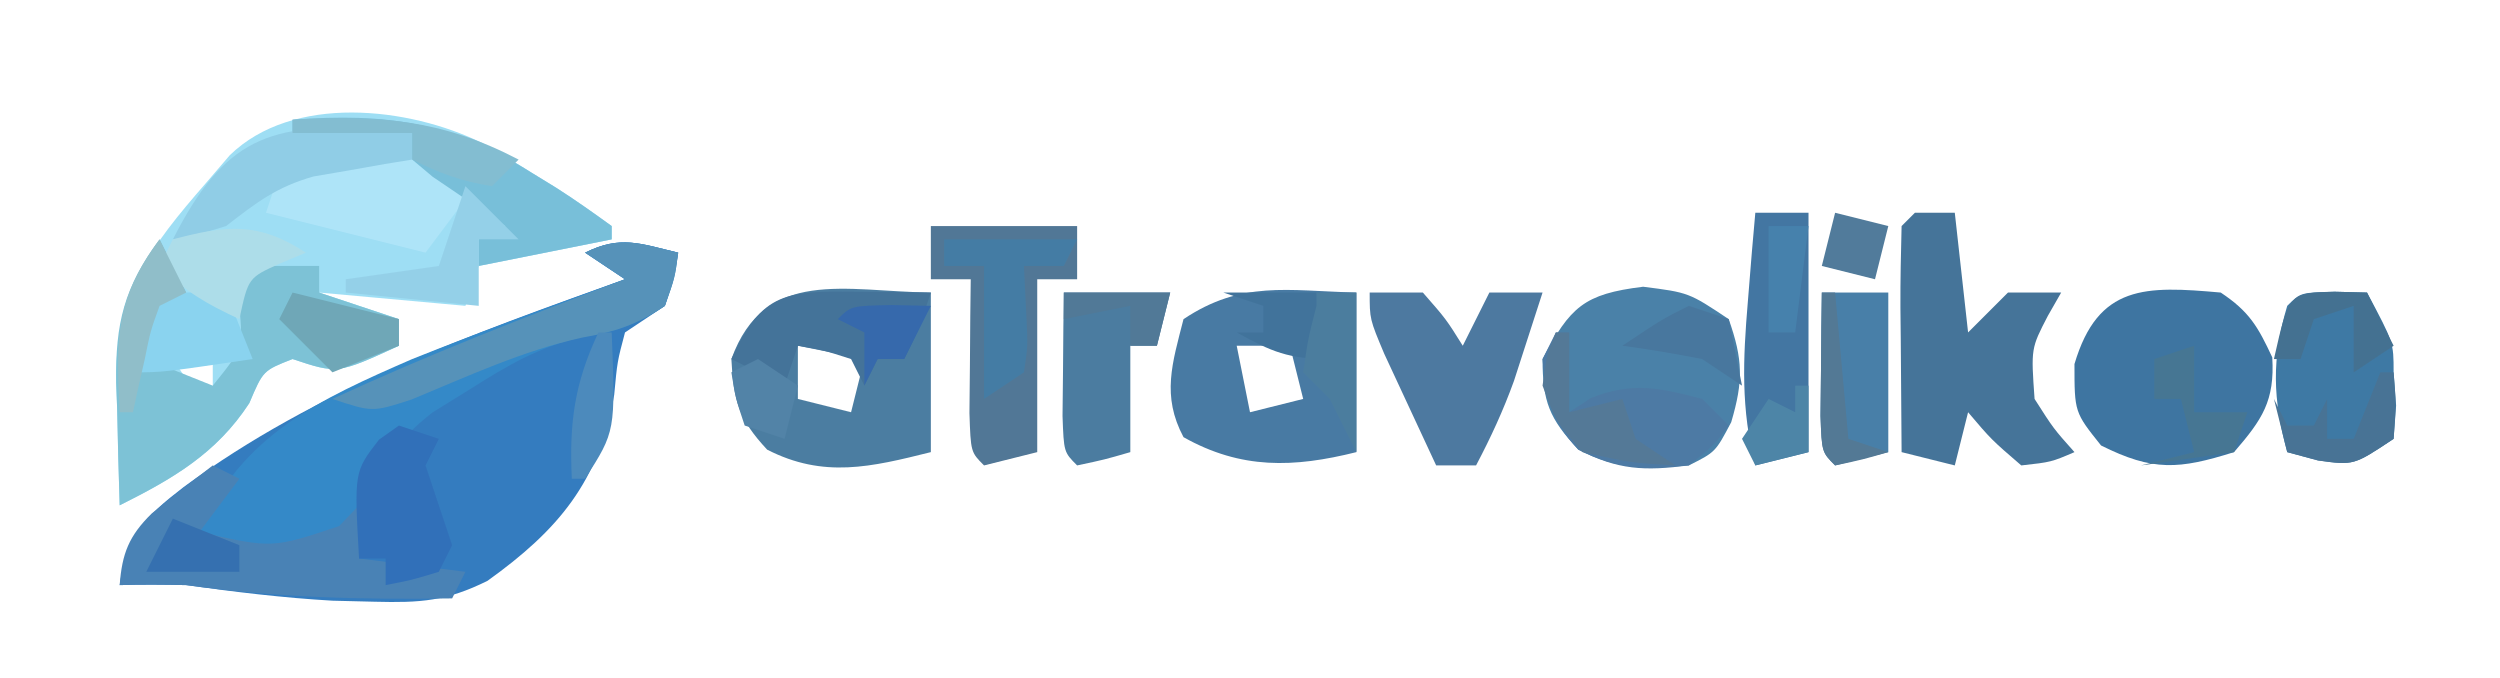 <?xml version="1.0" encoding="UTF-8"?>
<svg version="1.1" xmlns="http://www.w3.org/2000/svg" width="188" height="51">
<path d="M0 0 C-0.312 1.875 -0.312 1.875 -1 4 C-1.99 4.66 -2.98 5.32 -4 6 C-4.579 8.188 -4.579 8.188 -4.812 10.688 C-5.947 17.231 -9.027 20.867 -14.336 24.676 C-17.422 26.21 -19.386 26.34 -22.812 26.25 C-23.862 26.224 -24.911 26.198 -25.992 26.172 C-29.704 25.96 -33.319 25.517 -37 25 C-38.666 24.965 -40.334 24.948 -42 25 C-41.454 21.265 -40.145 19.895 -37.188 17.625 C-27.171 10.239 -15.61 6.155 -4 2 C-4.99 1.34 -5.98 0.68 -7 0 C-4.333 -1.333 -2.833 -0.671 0 0 Z " fill="#347CBF" transform="translate(51,19)"/>
<path d="M0 0 C1.266 0.723 2.517 1.473 3.75 2.25 C4.655 2.805 4.655 2.805 5.578 3.371 C7.003 4.28 8.382 5.258 9.75 6.25 C9.75 6.58 9.75 6.91 9.75 7.25 C6.45 7.91 3.15 8.57 -0.25 9.25 C-0.58 10.24 -0.91 11.23 -1.25 12.25 C-6.695 11.755 -6.695 11.755 -12.25 11.25 C-10.27 11.91 -8.29 12.57 -6.25 13.25 C-6.25 13.91 -6.25 14.57 -6.25 15.25 C-10.875 17.375 -10.875 17.375 -14.25 16.25 C-16.465 17.118 -16.465 17.118 -17.5 19.562 C-19.967 23.351 -23.256 25.253 -27.25 27.25 C-27.331 24.853 -27.391 22.46 -27.438 20.062 C-27.475 19.052 -27.475 19.052 -27.514 18.021 C-27.612 11.319 -24.994 7.877 -20.75 3 C-20.162 2.314 -19.574 1.628 -18.969 0.922 C-14.228 -3.689 -5.535 -2.719 0 0 Z M-23.25 16.25 C-22.26 17.735 -22.26 17.735 -21.25 19.25 C-20.26 18.92 -19.27 18.59 -18.25 18.25 C-18.91 18.25 -19.57 18.25 -20.25 18.25 C-20.25 17.59 -20.25 16.93 -20.25 16.25 C-21.24 16.25 -22.23 16.25 -23.25 16.25 Z " fill="#9EDEF4" transform="translate(36.25,10.75)"/>
<path d="M0 0 C-0.25 1.875 -0.25 1.875 -1 4 C-3.109 5.431 -4.772 5.965 -7.289 6.348 C-10.535 7.129 -12.808 8.465 -15.625 10.25 C-16.566 10.833 -17.507 11.415 -18.477 12.016 C-21.17 14.134 -22.405 16 -24 19 C-27.141 22.874 -27.141 22.874 -30.562 23.375 C-33 23 -33 23 -36 21 C-32.867 13.691 -26.959 11.03 -20 8 C-14.708 5.89 -9.358 3.935 -4 2 C-4.99 1.34 -5.98 0.68 -7 0 C-4.333 -1.333 -2.833 -0.671 0 0 Z " fill="#3489C8" transform="translate(51,19)"/>
<path d="M0 0 C0 3.96 0 7.92 0 12 C-4.489 13.122 -8.074 13.989 -12.312 11.812 C-14.449 9.518 -14.848 8.118 -15 5 C-12.488 -1.957 -6.381 -0.074 0 0 Z M-10 4 C-10 5.32 -10 6.64 -10 8 C-8.68 8.33 -7.36 8.66 -6 9 C-5.67 7.68 -5.34 6.36 -5 5 C-6.65 4.67 -8.3 4.34 -10 4 Z " fill="#4B7DA1" transform="translate(70,22)"/>
<path d="M0 0 C2.153 1.435 2.793 2.556 3.875 4.875 C4.068 8.152 3.126 9.542 1 12 C-3.144 13.305 -5.091 13.455 -9 11.5 C-11 9 -11 9 -11 5.375 C-9.223 -0.622 -5.642 -0.504 0 0 Z " fill="#3E75A1" transform="translate(167,22)"/>
<path d="M0 0 C3.438 0.438 3.438 0.438 6.438 2.438 C7.508 5.485 7.545 7.074 6.625 10.188 C5.438 12.438 5.438 12.438 3.438 13.438 C0.163 13.722 -1.926 13.765 -4.875 12.25 C-7.057 9.907 -7.562 8.647 -7.562 5.438 C-5.47 1.514 -4.467 0.549 0 0 Z M-1.562 4.438 C2.438 5.438 2.438 5.438 2.438 5.438 Z " fill="#4A81A8" transform="translate(123.562,21.562)"/>
<path d="M0 0 C0 3.96 0 7.92 0 12 C-4.708 13.177 -8.663 13.315 -13 10.875 C-14.663 7.757 -13.843 5.312 -13 2 C-8.615 -0.923 -5.223 -0.136 0 0 Z M-9 4 C-8.67 5.65 -8.34 7.3 -8 9 C-6.68 8.67 -5.36 8.34 -4 8 C-4.33 6.68 -4.66 5.36 -5 4 C-6.32 4 -7.64 4 -9 4 Z " fill="#487AA3" transform="translate(102,22)"/>
<path d="M0 0 C0.99 0 1.98 0 3 0 C3.33 2.97 3.66 5.94 4 9 C4.99 8.01 5.98 7.02 7 6 C8.32 6 9.64 6 11 6 C10.67 6.577 10.34 7.155 10 7.75 C8.729 10.199 8.729 10.199 9 14 C10.42 16.227 10.42 16.227 12 18 C10.25 18.75 10.25 18.75 8 19 C5.75 17.062 5.75 17.062 4 15 C3.67 16.32 3.34 17.64 3 19 C1.68 18.67 0.36 18.34 -1 18 C-1.027 15.187 -1.047 12.375 -1.062 9.562 C-1.071 8.76 -1.079 7.958 -1.088 7.131 C-1.097 5.087 -1.052 3.043 -1 1 C-0.67 0.67 -0.34 0.34 0 0 Z " fill="#457499" transform="translate(144,16)"/>
<path d="M0 0 C0.66 1.32 1.32 2.64 2 4 C1.01 4.495 1.01 4.495 0 5 C-0.652 7.025 -0.652 7.025 -1 9 C1.475 9.99 1.475 9.99 4 11 C6.277 8.185 6.277 8.185 6 5 C6.33 4.01 6.66 3.02 7 2 C8.65 2 10.3 2 12 2 C12 2.66 12 3.32 12 4 C13.98 4.66 15.96 5.32 18 6 C18 6.66 18 7.32 18 8 C13.375 10.125 13.375 10.125 10 9 C7.785 9.868 7.785 9.868 6.75 12.312 C4.283 16.101 0.994 18.003 -3 20 C-3.081 17.603 -3.141 15.21 -3.188 12.812 C-3.225 11.802 -3.225 11.802 -3.264 10.771 C-3.329 6.291 -2.667 3.606 0 0 Z " fill="#7DC2D6" transform="translate(12,18)"/>
<path d="M0 0 C3.63 0 7.26 0 11 0 C11 1.32 11 2.64 11 4 C10.01 4 9.02 4 8 4 C8 8.29 8 12.58 8 17 C6.68 17.33 5.36 17.66 4 18 C3 17 3 17 2.902 14.059 C2.914 12.864 2.926 11.669 2.938 10.438 C2.947 9.24 2.956 8.042 2.965 6.809 C2.976 5.882 2.988 4.955 3 4 C2.01 4 1.02 4 0 4 C0 2.68 0 1.36 0 0 Z " fill="#517796" transform="translate(70,17)"/>
<path d="M0 0 C1.207 0.031 1.207 0.031 2.438 0.062 C4.438 3.812 4.438 3.812 4.438 6.062 C4.499 6.888 4.561 7.713 4.625 8.562 C4.563 9.387 4.501 10.213 4.438 11.062 C1.438 13.062 1.438 13.062 -1.25 12.688 C-2.013 12.481 -2.776 12.275 -3.562 12.062 C-4.654 8.106 -4.747 5.012 -3.562 1.062 C-2.562 0.062 -2.562 0.062 0 0 Z " fill="#3E79A4" transform="translate(175.562,21.938)"/>
<path d="M0 0 C1.32 0 2.64 0 4 0 C5.75 2 5.75 2 7 4 C7.66 2.68 8.32 1.36 9 0 C10.32 0 11.64 0 13 0 C12.546 1.418 12.086 2.834 11.625 4.25 C11.37 5.039 11.115 5.828 10.852 6.641 C10.048 8.866 9.103 10.909 8 13 C7.01 13 6.02 13 5 13 C4.162 11.21 3.33 9.418 2.5 7.625 C1.804 6.128 1.804 6.128 1.094 4.602 C0 2 0 2 0 0 Z " fill="#4D79A0" transform="translate(103,22)"/>
<path d="M0 0 C0.66 0.33 1.32 0.66 2 1 C1.01 2.32 0.02 3.64 -1 5 C4.472 6.243 4.472 6.243 9.5 4.562 C9.995 4.047 10.49 3.531 11 3 C11 4.32 11 5.64 11 7 C13.64 7.33 16.28 7.66 19 8 C18.67 8.66 18.34 9.32 18 10 C11.216 10.102 4.716 9.943 -2 9 C-3.666 8.965 -5.334 8.948 -7 9 C-6.824 6.621 -6.303 5.298 -4.598 3.621 C-3.094 2.379 -1.549 1.186 0 0 Z " fill="#4982B5" transform="translate(16,35)"/>
<path d="M0 0 C1.32 0 2.64 0 4 0 C4 5.94 4 11.88 4 18 C2.68 18.33 1.36 18.66 0 19 C-1.096 14.754 -0.929 11.041 -0.562 6.688 C-0.461 5.433 -0.359 4.179 -0.254 2.887 C-0.17 1.934 -0.086 0.981 0 0 Z " fill="#4376A2" transform="translate(132,16)"/>
<path d="M0 0 C2.64 0 5.28 0 8 0 C7.67 1.32 7.34 2.64 7 4 C6.34 4 5.68 4 5 4 C5 6.64 5 9.28 5 12 C3.062 12.562 3.062 12.562 1 13 C0 12 0 12 -0.098 9.277 C-0.086 8.175 -0.074 7.073 -0.062 5.938 C-0.053 4.833 -0.044 3.728 -0.035 2.59 C-0.024 1.735 -0.012 0.881 0 0 Z " fill="#4B7CA0" transform="translate(80,22)"/>
<path d="M0 0 C1.178 -0.039 1.178 -0.039 2.379 -0.078 C3.058 0.03 3.738 0.138 4.438 0.25 C5.098 1.24 5.758 2.23 6.438 3.25 C5.447 4.57 4.457 5.89 3.438 7.25 C-2.502 5.765 -2.502 5.765 -8.562 4.25 C-8.232 3.26 -7.902 2.27 -7.562 1.25 C-4.786 0.324 -2.886 0.057 0 0 Z " fill="#AEE4F8" transform="translate(28.562,11.75)"/>
<path d="M0 0 C1.504 0.014 1.504 0.014 3.039 0.027 C3.81 0.039 4.581 0.051 5.375 0.062 C4.375 3.062 4.375 3.062 3.375 5.062 C2.715 5.062 2.055 5.062 1.375 5.062 C1.045 5.723 0.715 6.383 0.375 7.062 C0.045 6.402 -0.285 5.742 -0.625 5.062 C-2.65 4.41 -2.65 4.41 -4.625 4.062 C-4.955 5.053 -5.285 6.043 -5.625 7.062 C-6.945 6.402 -8.265 5.742 -9.625 5.062 C-7.316 -0.05 -5.452 -0.063 0 0 Z " fill="#447399" transform="translate(64.625,21.938)"/>
<path d="M0 0 C1.65 0 3.3 0 5 0 C5 3.96 5 7.92 5 12 C3.68 12.33 2.36 12.66 1 13 C0 12 0 12 -0.098 9.277 C-0.086 8.175 -0.074 7.073 -0.062 5.938 C-0.053 4.833 -0.044 3.728 -0.035 2.59 C-0.024 1.735 -0.012 0.881 0 0 Z " fill="#487FA8" transform="translate(137,22)"/>
<path d="M0 0 C7.132 -0.526 11.936 0.177 18 4 C18.603 4.37 19.207 4.74 19.828 5.121 C21.253 6.03 22.632 7.008 24 8 C24 8.33 24 8.66 24 9 C20.7 9.66 17.4 10.32 14 11 C14 10.34 14 9.68 14 9 C14.66 8.67 15.32 8.34 16 8 C15.495 7.662 14.989 7.325 14.469 6.977 C13.819 6.531 13.169 6.085 12.5 5.625 C11.85 5.184 11.201 4.743 10.531 4.289 C10.026 3.864 9.521 3.438 9 3 C9 2.34 9 1.68 9 1 C6.03 1 3.06 1 0 1 C0 0.67 0 0.34 0 0 Z " fill="#78BFD9" transform="translate(22,9)"/>
<path d="M0 0 C-0.25 1.875 -0.25 1.875 -1 4 C-3.073 5.406 -4.763 5.959 -7.227 6.387 C-11.703 7.377 -15.813 9.289 -20.039 11.039 C-23 12 -23 12 -26 11 C-18.792 7.666 -11.429 4.802 -4 2 C-4.99 1.34 -5.98 0.68 -7 0 C-4.333 -1.333 -2.833 -0.671 0 0 Z " fill="#5692B9" transform="translate(51,19)"/>
<path d="M0 0 C0.33 0 0.66 0 1 0 C1 1.98 1 3.96 1 6 C1.536 5.649 2.072 5.299 2.625 4.938 C5.784 3.691 7.753 4.153 11 5 C11.66 5.66 12.32 6.32 13 7 C11.875 8.5 11.875 8.5 10 10 C6.663 10.426 4.693 10.356 1.688 8.812 C-0.408 6.561 -0.766 5.039 -1 2 C-0.67 1.34 -0.34 0.68 0 0 Z " fill="#4D7AA4" transform="translate(117,25)"/>
<path d="M0 0 C0.99 0.33 1.98 0.66 3 1 C2.67 1.66 2.34 2.32 2 3 C2.33 3.99 2.66 4.98 3 6 C3.33 6.99 3.66 7.98 4 9 C3.67 9.66 3.34 10.32 3 11 C0.938 11.625 0.938 11.625 -1 12 C-1 11.34 -1 10.68 -1 10 C-1.66 10 -2.32 10 -3 10 C-3.369 3.477 -3.369 3.477 -1.5 1.062 C-1.005 0.712 -0.51 0.361 0 0 Z " fill="#3170B9" transform="translate(30,32)"/>
<path d="M0 0 C0.797 0.093 1.593 0.186 2.414 0.281 C2.414 0.941 2.414 1.601 2.414 2.281 C1.739 2.391 1.063 2.5 0.367 2.613 C-0.525 2.772 -1.417 2.93 -2.336 3.094 C-3.218 3.245 -4.099 3.395 -5.008 3.551 C-7.805 4.343 -9.311 5.519 -11.586 7.281 C-13.836 7.969 -13.836 7.969 -15.586 8.281 C-11.729 0.704 -8.387 -0.571 0 0 Z " fill="#90CDE6" transform="translate(28.586,9.719)"/>
<path d="M0 0 C3.3 0 6.6 0 10 0 C9.67 0.66 9.34 1.32 9 2 C8.01 2 7.02 2 6 2 C6.062 3.279 6.124 4.558 6.188 5.875 C6.293 8.055 6.293 8.055 6 10 C5.01 10.66 4.02 11.32 3 12 C3 8.7 3 5.4 3 2 C2.01 2 1.02 2 0 2 C0 1.34 0 0.68 0 0 Z " fill="#447CA4" transform="translate(71,18)"/>
<path d="M0 0 C1.65 0 3.3 0 5 0 C5.66 1.65 6.32 3.3 7 5 C0.25 6 0.25 6 -2 6 C-1.34 4.02 -0.68 2.04 0 0 Z " fill="#8AD3EF" transform="translate(12,22)"/>
<path d="M0 0 C-0.639 0.268 -1.279 0.536 -1.938 0.812 C-4.331 1.887 -4.331 1.887 -5 5 C-7.468 3.848 -9.048 2.952 -11 1 C-10.67 0.34 -10.34 -0.32 -10 -1 C-5.952 -2.079 -3.56 -2.328 0 0 Z " fill="#ADDDE9" transform="translate(23,19)"/>
<path d="M0 0 C1.32 1.32 2.64 2.64 4 4 C3.01 4 2.02 4 1 4 C1 5.65 1 7.3 1 9 C-2.3 8.67 -5.6 8.34 -9 8 C-9 7.67 -9 7.34 -9 7 C-5.535 6.505 -5.535 6.505 -2 6 C-1.34 4.02 -0.68 2.04 0 0 Z " fill="#94D0E8" transform="translate(35,14)"/>
<path d="M0 0 C6.518 -0.354 11.175 -0.039 17 3 C16.34 3.66 15.68 4.32 15 5 C12.737 4.646 11.049 4.025 9 3 C9 2.34 9 1.68 9 1 C6.03 1 3.06 1 0 1 C0 0.67 0 0.34 0 0 Z " fill="#83BDD1" transform="translate(22,9)"/>
<path d="M0 0 C0 1.667 0 3.333 0 5 C1.32 5 2.64 5 4 5 C3.67 5.99 3.34 6.98 3 8 C0.69 8.33 -1.62 8.66 -4 9 C-2.68 8.67 -1.36 8.34 0 8 C-0.33 6.68 -0.66 5.36 -1 4 C-1.66 4 -2.32 4 -3 4 C-3 3.01 -3 2.02 -3 1 C-2.01 0.67 -1.02 0.34 0 0 Z " fill="#467693" transform="translate(165,26)"/>
<path d="M0 0 C0.33 0 0.66 0 1 0 C1 1.98 1 3.96 1 6 C2.32 5.67 3.64 5.34 5 5 C5.33 5.99 5.66 6.98 6 8 C6.99 8.66 7.98 9.32 9 10 C5.688 9.812 5.688 9.812 2 9 C0 6.688 0 6.688 -1 4 C-0.688 1.688 -0.688 1.688 0 0 Z " fill="#547997" transform="translate(117,25)"/>
<path d="M0 0 C2.64 0.66 5.28 1.32 8 2 C8 2.66 8 3.32 8 4 C6.35 4.66 4.7 5.32 3 6 C1.68 4.68 0.36 3.36 -1 2 C-0.67 1.34 -0.34 0.68 0 0 Z " fill="#6FA7B7" transform="translate(22,22)"/>
<path d="M0 0 C2.31 0 4.62 0 7 0 C7.33 1.65 7.66 3.3 8 5 C4.894 5 3.647 4.461 1 3 C1.66 3 2.32 3 3 3 C3 2.34 3 1.68 3 1 C2.01 0.67 1.02 0.34 0 0 Z " fill="#41739B" transform="translate(92,22)"/>
<path d="M0 0 C0.33 0 0.66 0 1 0 C1.188 2.375 1.188 2.375 1 5 C-2 7 -2 7 -4.688 6.625 C-5.451 6.419 -6.214 6.213 -7 6 C-7.33 4.68 -7.66 3.36 -8 2 C-7.67 2.66 -7.34 3.32 -7 4 C-6.34 4 -5.68 4 -5 4 C-4.67 3.34 -4.34 2.68 -4 2 C-4 2.99 -4 3.98 -4 5 C-3.34 5 -2.68 5 -2 5 C-1.34 3.35 -0.68 1.7 0 0 Z " fill="#487395" transform="translate(179,28)"/>
<path d="M0 0 C0.99 0 1.98 0 3 0 C3 3.96 3 7.92 3 12 C2.34 10.68 1.68 9.36 1 8 C0.34 7.34 -0.32 6.68 -1 6 C-0.625 3.438 -0.625 3.438 0 1 C0 0.67 0 0.34 0 0 Z " fill="#4B7D9E" transform="translate(99,22)"/>
<path d="M0 0 C1.207 0.031 1.207 0.031 2.438 0.062 C3.098 1.383 3.757 2.703 4.438 4.062 C3.447 4.723 2.458 5.383 1.438 6.062 C1.438 4.412 1.438 2.763 1.438 1.062 C0.448 1.393 -0.542 1.722 -1.562 2.062 C-1.893 3.053 -2.223 4.043 -2.562 5.062 C-3.223 5.062 -3.882 5.062 -4.562 5.062 C-3.438 0.084 -3.438 0.084 0 0 Z " fill="#447191" transform="translate(175.562,21.938)"/>
<path d="M0 0 C0.66 1.32 1.32 2.64 2 4 C1.01 4.495 1.01 4.495 0 5 C-0.685 6.888 -0.685 6.888 -1.125 9.062 C-1.293 9.796 -1.46 10.529 -1.633 11.285 C-1.754 11.851 -1.875 12.417 -2 13 C-2.33 13 -2.66 13 -3 13 C-3.274 7.606 -3.361 4.481 0 0 Z " fill="#90BEC9" transform="translate(12,18)"/>
<path d="M0 0 C2.475 0.99 2.475 0.99 5 2 C5 2.66 5 3.32 5 4 C2.69 4 0.38 4 -2 4 C-1.34 2.68 -0.68 1.36 0 0 Z " fill="#3570B0" transform="translate(13,39)"/>
<path d="M0 0 C0.33 0 0.66 0 1 0 C1.33 3.63 1.66 7.26 2 11 C2.99 11.33 3.98 11.66 5 12 C3.062 12.562 3.062 12.562 1 13 C0 12 0 12 -0.098 9.277 C-0.086 8.175 -0.074 7.073 -0.062 5.938 C-0.053 4.833 -0.044 3.728 -0.035 2.59 C-0.024 1.735 -0.012 0.881 0 0 Z " fill="#537995" transform="translate(137,22)"/>
<path d="M0 0 C1.98 0.495 1.98 0.495 4 1 C3.67 2.32 3.34 3.64 3 5 C1.68 4.67 0.36 4.34 -1 4 C-0.67 2.68 -0.34 1.36 0 0 Z " fill="#517B9B" transform="translate(138,16)"/>
<path d="M0 0 C1.454 0.031 1.454 0.031 2.938 0.062 C2.277 1.383 1.617 2.703 0.938 4.062 C0.278 4.062 -0.383 4.062 -1.062 4.062 C-1.393 4.723 -1.722 5.383 -2.062 6.062 C-2.062 4.742 -2.062 3.422 -2.062 2.062 C-2.723 1.732 -3.382 1.403 -4.062 1.062 C-3.062 0.062 -3.062 0.062 0 0 Z " fill="#3669AC" transform="translate(67.062,22.938)"/>
<path d="M0 0 C0.33 0 0.66 0 1 0 C1.286 7.429 1.286 7.429 -1 11 C-1.33 11 -1.66 11 -2 11 C-2.196 6.781 -1.802 3.83 0 0 Z " fill="#4C8ABC" transform="translate(45,25)"/>
<path d="M0 0 C0.33 0 0.66 0 1 0 C1 1.65 1 3.3 1 5 C-0.32 5.33 -1.64 5.66 -3 6 C-3.33 5.34 -3.66 4.68 -4 4 C-3.34 3.01 -2.68 2.02 -2 1 C-1.34 1.33 -0.68 1.66 0 2 C0 1.34 0 0.68 0 0 Z " fill="#4D85A7" transform="translate(135,29)"/>
<path d="M0 0 C0.99 0.66 1.98 1.32 3 2 C2.67 3.32 2.34 4.64 2 6 C1.01 5.67 0.02 5.34 -1 5 C-1.688 2.938 -1.688 2.938 -2 1 C-1.34 0.67 -0.68 0.34 0 0 Z " fill="#5283A7" transform="translate(57,27)"/>
<path d="M0 0 C0.99 0.33 1.98 0.66 3 1 C3.33 2.65 3.66 4.3 4 6 C3.01 5.34 2.02 4.68 1 4 C-0.99 3.61 -2.99 3.268 -5 3 C-2 1 -2 1 0 0 Z " fill="#48779E" transform="translate(127,23)"/>
<path d="M0 0 C0.99 0 1.98 0 3 0 C2.67 2.64 2.34 5.28 2 8 C1.34 8 0.68 8 0 8 C0 5.36 0 2.72 0 0 Z " fill="#4681AC" transform="translate(133,17)"/>
<path d="M0 0 C2.64 0 5.28 0 8 0 C7.67 1.32 7.34 2.64 7 4 C6.34 4 5.68 4 5 4 C5 3.01 5 2.02 5 1 C3.35 1.33 1.7 1.66 0 2 C0 1.34 0 0.68 0 0 Z " fill="#517997" transform="translate(80,22)"/>
</svg>
